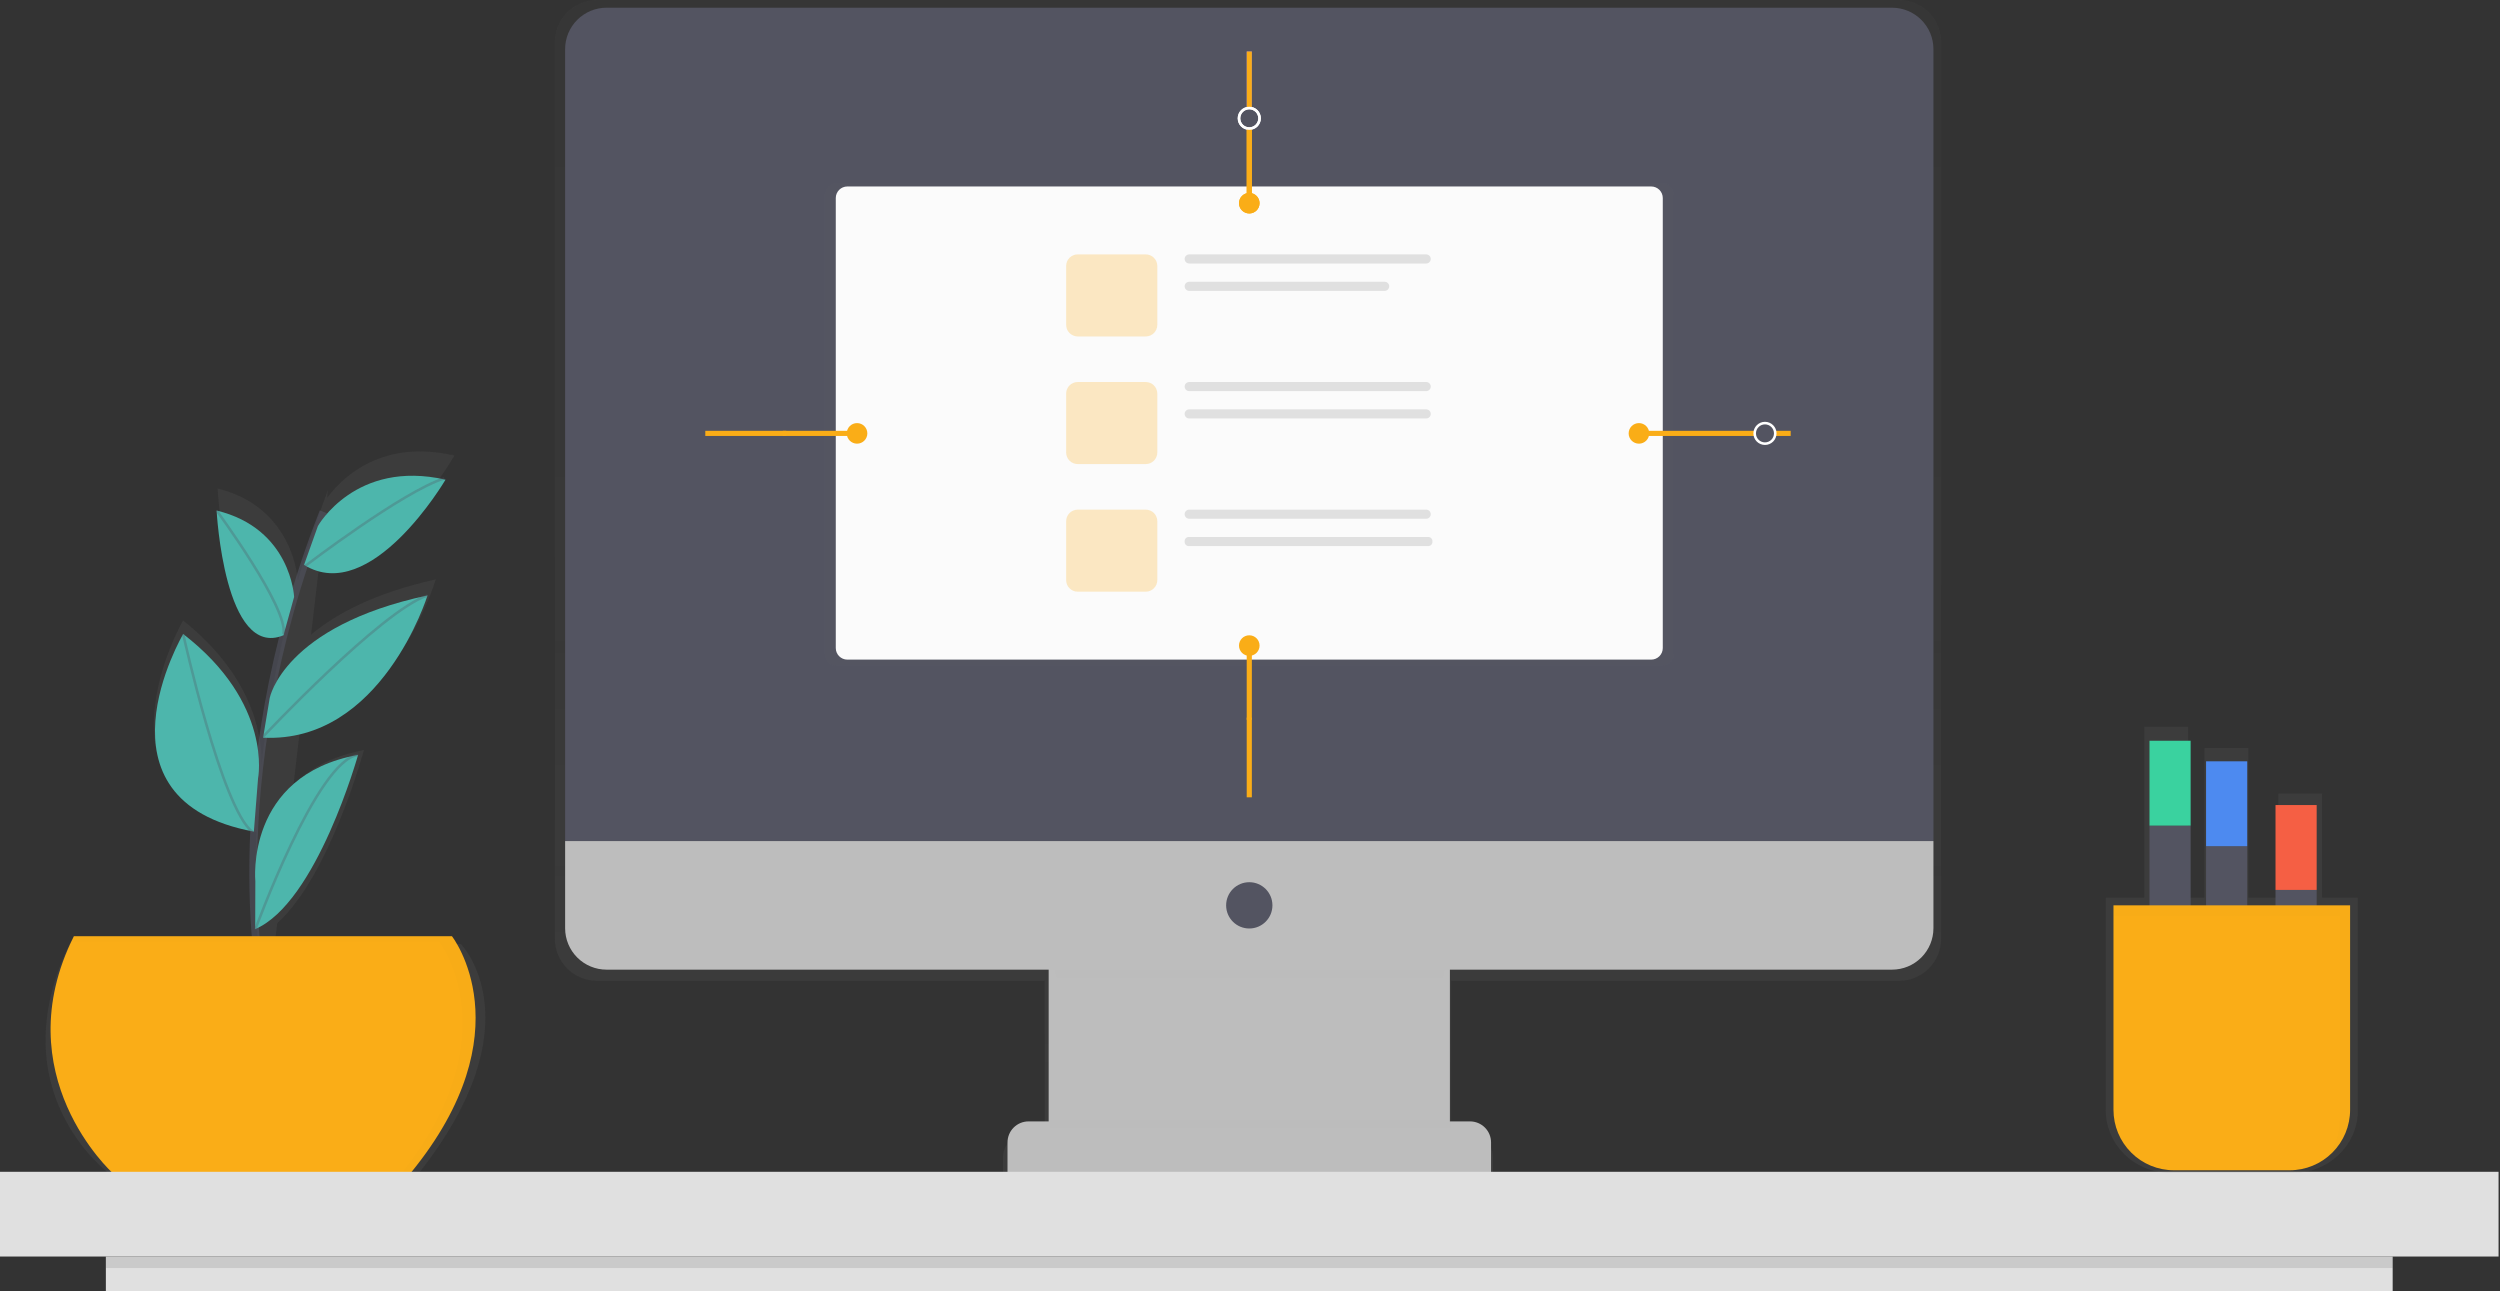 <svg width="972" height="502" viewBox="0 0 972 502" fill="none" xmlns="http://www.w3.org/2000/svg">
<rect x="0" y="0" width="972" height="502" fill="#333333" stroke="none"/>
<g id="undraw_responsive_6c8s 1" clip-path="url(#clip0)">
<g id="Group" opacity="0.7">
<path id="Vector" opacity="0.7" d="M738.41 0H232.03C227.69 0.016 223.534 1.754 220.476 4.834C217.417 7.913 215.707 12.08 215.72 16.42V364.94C215.707 369.28 217.417 373.447 220.476 376.526C223.534 379.606 227.69 381.344 232.03 381.36H406.19V441.52H398.25C397.16 441.524 396.081 441.743 395.076 442.163C394.07 442.584 393.158 443.199 392.39 443.972C391.622 444.746 391.014 445.663 390.6 446.671C390.187 447.68 389.976 448.76 389.98 449.85V461.92H406.19V469.06H564.25V461.92H580.46V449.85C580.464 448.76 580.253 447.68 579.84 446.671C579.426 445.663 578.818 444.746 578.05 443.972C577.282 443.199 576.369 442.584 575.364 442.163C574.358 441.743 573.28 441.524 572.19 441.52H564.72V441H564.21V381.36H738.41C742.75 381.344 746.906 379.606 749.964 376.526C753.023 373.447 754.733 369.28 754.72 364.94V16.42C754.733 12.08 753.023 7.913 749.964 4.834C746.906 1.754 742.75 0.016 738.41 0Z" fill="url(#paint0_linear)"/>
</g>
<path id="Vector_2" d="M563.72 371H407.72V463H563.72V371Z" fill="#BDBDBD"/>
<g id="Group_2" opacity="0.1">
<path id="Vector_3" opacity="0.1" d="M410.79 380H560.96C562.77 372.13 564.22 367 564.22 367H407.22C407.22 367 408.83 372.11 410.79 380Z" fill="black"/>
</g>
<path id="Vector_4" d="M235.82 3H735.62C739.89 3 743.985 4.696 747.004 7.716C750.024 10.735 751.72 14.83 751.72 19.1V327H219.72V19.1C219.72 14.83 221.416 10.735 224.436 7.716C227.455 4.696 231.55 3 235.82 3V3Z" fill="#535461"/>
<path id="Vector_5" d="M735.62 377H235.82C231.55 377 227.455 375.304 224.436 372.284C221.416 369.265 219.72 365.17 219.72 360.9V327H751.72V360.9C751.72 365.17 750.024 369.265 747.004 372.284C743.985 375.304 739.89 377 735.62 377V377Z" fill="#BDBDBD"/>
<path id="Vector_6" d="M485.72 361C490.691 361 494.72 356.971 494.72 352C494.72 347.029 490.691 343 485.72 343C480.749 343 476.72 347.029 476.72 352C476.72 356.971 480.749 361 485.72 361Z" fill="#535461"/>
<path id="Vector_7" d="M641.99 72.5H329.45C326.965 72.5 324.95 74.515 324.95 77V251.96C324.95 254.445 326.965 256.46 329.45 256.46H641.99C644.475 256.46 646.49 254.445 646.49 251.96V77C646.49 74.515 644.475 72.5 641.99 72.5Z" fill="white"/>
<path id="Vector_8" d="M399.89 436H571.55C573.717 436 575.795 436.861 577.327 438.393C578.859 439.925 579.72 442.003 579.72 444.17V456H391.72V444.17C391.72 443.097 391.931 442.035 392.342 441.043C392.752 440.052 393.354 439.152 394.113 438.393C394.872 437.634 395.772 437.032 396.763 436.622C397.755 436.211 398.817 436 399.89 436V436Z" fill="#BDBDBD"/>
<g id="Group_3" opacity="0.5">
<path id="Vector_9" opacity="0.5" d="M646.22 71.12H325.22C322.735 71.12 320.72 73.135 320.72 75.62V254.38C320.72 256.865 322.735 258.88 325.22 258.88H646.22C648.705 258.88 650.72 256.865 650.72 254.38V75.62C650.72 73.135 648.705 71.12 646.22 71.12Z" fill="url(#paint1_linear)"/>
</g>
<g id="Text1">
<g id="Group_4" opacity="0.5">
<path id="Vector_10" opacity="0.5" d="M445.46 98.91H419.02C416.535 98.91 414.52 100.925 414.52 103.41V126.31C414.52 128.795 416.535 130.81 419.02 130.81H445.46C447.945 130.81 449.96 128.795 449.96 126.31V103.41C449.96 100.925 447.945 98.91 445.46 98.91Z" fill="#FAAD17"/>
</g>
<path id="Vector_11" d="M554.51 98.91H462.36C461.382 98.91 460.59 99.703 460.59 100.68C460.59 101.658 461.382 102.45 462.36 102.45H554.51C555.488 102.45 556.28 101.658 556.28 100.68C556.28 99.703 555.488 98.91 554.51 98.91Z" fill="#E0E0E0"/>
<path id="Vector_12" d="M538.36 109.55H462.36C461.382 109.55 460.59 110.342 460.59 111.32C460.59 112.298 461.382 113.09 462.36 113.09H538.36C539.338 113.09 540.13 112.298 540.13 111.32C540.13 110.342 539.338 109.55 538.36 109.55Z" fill="#E0E0E0"/>
</g>
<g id="Text2">
<g id="Group_5" opacity="0.5">
<path id="Vector_13" opacity="0.5" d="M445.46 148.53H419.02C416.535 148.53 414.52 150.545 414.52 153.03V175.93C414.52 178.415 416.535 180.43 419.02 180.43H445.46C447.945 180.43 449.96 178.415 449.96 175.93V153.03C449.96 150.545 447.945 148.53 445.46 148.53Z" fill="#FAAD17"/>
</g>
<path id="Vector_14" d="M554.51 148.53H462.36C461.382 148.53 460.59 149.322 460.59 150.3C460.59 151.278 461.382 152.07 462.36 152.07H554.51C555.488 152.07 556.28 151.278 556.28 150.3C556.28 149.322 555.488 148.53 554.51 148.53Z" fill="#E0E0E0"/>
<path id="Vector_15" d="M554.51 159.16H462.36C461.382 159.16 460.59 159.952 460.59 160.93C460.59 161.908 461.382 162.7 462.36 162.7H554.51C555.488 162.7 556.28 161.908 556.28 160.93C556.28 159.952 555.488 159.16 554.51 159.16Z" fill="#E0E0E0"/>
</g>
<g id="Text3">
<g id="Group_6" opacity="0.5">
<path id="Vector_16" opacity="0.5" d="M445.46 198.15H419.02C416.535 198.15 414.52 200.165 414.52 202.65V225.55C414.52 228.035 416.535 230.05 419.02 230.05H445.46C447.945 230.05 449.96 228.035 449.96 225.55V202.65C449.96 200.165 447.945 198.15 445.46 198.15Z" fill="#FAAD17"/>
</g>
<path id="Vector_17" d="M554.51 198.15H462.36C461.382 198.15 460.59 198.942 460.59 199.92C460.59 200.898 461.382 201.69 462.36 201.69H554.51C555.488 201.69 556.28 200.898 556.28 199.92C556.28 198.942 555.488 198.15 554.51 198.15Z" fill="#E0E0E0"/>
<path id="Vector_18" d="M555.33 208.78H462.18C461.302 208.78 460.59 209.492 460.59 210.37V210.73C460.59 211.608 461.302 212.32 462.18 212.32H555.33C556.208 212.32 556.92 211.608 556.92 210.73V210.37C556.92 209.492 556.208 208.78 555.33 208.78Z" fill="#E0E0E0"/>
</g>
<path id="Vector_19" d="M485.72 42V20" stroke="#6C63FF" stroke-width="2" stroke-miterlimit="10"/>
<path id="Vector_20" d="M485.72 79V50.13" stroke="#FAAD17" stroke-width="2" stroke-miterlimit="10"/>
<path id="Vector_21" d="M485.72 83C487.929 83 489.72 81.209 489.72 79C489.72 76.791 487.929 75 485.72 75C483.511 75 481.72 76.791 481.72 79C481.72 81.209 483.511 83 485.72 83Z" fill="#FAAD17"/>
<path id="Vector_22" d="M485.72 50C487.929 50 489.72 48.209 489.72 46C489.72 43.791 487.929 42 485.72 42C483.511 42 481.72 43.791 481.72 46C481.72 48.209 483.511 50 485.72 50Z" stroke="white" stroke-miterlimit="10"/>
<path id="Vector_23" d="M485.72 42V20" stroke="#FAAD17" stroke-width="2" stroke-miterlimit="10"/>
<path id="Vector_24" d="M485.72 79V50.13" stroke="#FAAD17" stroke-width="2" stroke-miterlimit="10"/>
<path id="Vector_25" d="M485.72 83C487.929 83 489.72 81.209 489.72 79C489.72 76.791 487.929 75 485.72 75C483.511 75 481.72 76.791 481.72 79C481.72 81.209 483.511 83 485.72 83Z" fill="#FAAD17"/>
<path id="Vector_26" d="M485.72 50C487.929 50 489.72 48.209 489.72 46C489.72 43.791 487.929 42 485.72 42C483.511 42 481.72 43.791 481.72 46C481.72 48.209 483.511 50 485.72 50Z" stroke="white" stroke-miterlimit="10"/>
<path id="Vector_27" d="M485.72 279V310" stroke="#FAAD17" stroke-width="2" stroke-miterlimit="10"/>
<path id="Vector_28" d="M485.72 251V279.87" stroke="#FAAD17" stroke-width="2" stroke-miterlimit="10"/>
<path id="Vector_29" d="M485.72 255C487.929 255 489.72 253.209 489.72 251C489.72 248.791 487.929 247 485.72 247C483.511 247 481.72 248.791 481.72 251C481.72 253.209 483.511 255 485.72 255Z" fill="#FAAD17"/>
<path id="Vector_30" d="M305.72 168.5H274.22" stroke="#FAAD17" stroke-width="2" stroke-miterlimit="10"/>
<path id="Vector_31" d="M333.22 168.5H304.35" stroke="#FAAD17" stroke-width="2" stroke-miterlimit="10"/>
<path id="Vector_32" d="M333.22 172.5C335.429 172.5 337.22 170.709 337.22 168.5C337.22 166.291 335.429 164.5 333.22 164.5C331.011 164.5 329.22 166.291 329.22 168.5C329.22 170.709 331.011 172.5 333.22 172.5Z" fill="#FAAD17"/>
<g id="Group_7" opacity="0.1">
<path id="Vector_33" opacity="0.1" d="M564.22 435.5H408.22V438.5H564.22V435.5Z" fill="black"/>
</g>
<g id="Group_8" opacity="0.7">
<path id="Vector_34" opacity="0.7" d="M179.2 367.06H106.8L107.8 358.92C128.26 340.55 141.49 291.61 141.49 291.61C141.196 291.651 140.906 291.711 140.62 291.79C128.62 294.21 120.08 299.14 114.11 305.07L116.65 283.41C154.45 275.27 169.44 225.27 169.44 225.27C145.32 230.62 130.28 238.9 120.94 246.76L124.66 214.94C150.22 223.71 176.66 177.12 176.66 177.12L175.66 176.91L176.16 176.59L175.4 176.86C147.15 170.77 132.05 186.92 127.15 193.63L127.52 190.51C126.773 192.51 126.047 194.47 125.34 196.39V196.47C123.34 201.89 121.51 207.243 119.85 212.53C118.403 217.043 117.05 221.51 115.79 225.93V225.87C115.79 225.87 114.62 197.41 84.61 189.92C84.61 189.92 87.76 251.99 111.54 241.83C109.34 250.83 107.54 259.49 105.98 267.9C104.987 273.373 104.12 278.707 103.38 283.9L103.24 284.06L103.38 283.94L103.32 284.35C102.653 289.063 102.087 293.657 101.62 298.13C102.08 289.51 100.51 264.61 71.17 241.21C71.17 241.21 32.17 309.75 98.67 323.21C98.82 323.34 98.97 323.47 99.11 323.59L99.01 323.28L99.61 323.41L99.88 319.89C99.078 334.581 99.155 349.308 100.11 363.99V363.99C100.18 364.99 100.25 365.99 100.32 366.94H27.09C-0.85 424.73 42.61 456.4 42.61 456.4H162.61C209.21 397.66 179.2 367.06 179.2 367.06Z" fill="url(#paint2_linear)"/>
</g>
<path id="Vector_35" opacity="0.6" d="M102.72 389C102.72 389 83.72 306 125.72 199" stroke="#535461" stroke-width="3" stroke-miterlimit="10"/>
<path id="Vector_36" d="M28.72 364H175.72C175.72 364 204.72 401 159.72 456H43.72C43.72 456 1.72 418 28.72 364Z" fill="#FAAD17"/>
<path id="Vector_37" d="M123.61 204.5C123.61 204.5 138.22 178.5 173.22 186.5C173.22 186.5 144.29 235.76 118.22 219.63L123.61 204.5Z" fill="#4DB6AC"/>
<path id="Vector_38" d="M114.35 232.09C114.35 232.09 113.22 205.5 84.22 198.5C84.22 198.5 87.22 256.5 110.22 247L114.35 232.09Z" fill="#4DB6AC"/>
<path id="Vector_39" d="M104.87 271.36C104.87 271.36 110.22 243.5 166.22 231.5C166.22 231.5 148.36 289.12 102.29 286.81L104.87 271.36Z" fill="#4DB6AC"/>
<path id="Vector_40" d="M100.33 302.63C100.33 302.63 106.22 273.5 71.22 246.5C71.22 246.5 33.22 311.17 98.7 323.33L100.33 302.63Z" fill="#4DB6AC"/>
<path id="Vector_41" d="M99.28 342.67C99.28 342.67 95.22 301.5 139.22 293.5C139.22 293.5 123.15 350.99 99.22 361.24L99.28 342.67Z" fill="#4DB6AC"/>
<path id="Vector_42" opacity="0.3" d="M118.72 220C118.72 220 156.72 191 172.72 186" stroke="#535461" stroke-miterlimit="10"/>
<path id="Vector_43" opacity="0.3" d="M102.22 286.5C102.22 286.5 148.22 237.5 166.22 231.5" stroke="#535461" stroke-miterlimit="10"/>
<path id="Vector_44" opacity="0.3" d="M84.22 198.5C84.22 198.5 112.22 236.5 110.22 246.5" stroke="#535461" stroke-miterlimit="10"/>
<path id="Vector_45" opacity="0.3" d="M71.22 246.5C71.22 246.5 86.22 314.5 98.22 323.5" stroke="#535461" stroke-miterlimit="10"/>
<path id="Vector_46" opacity="0.3" d="M99.22 361.5C99.22 361.5 123.22 295.5 139.22 293.5" stroke="#535461" stroke-miterlimit="10"/>
<g id="Group_9" opacity="0.1">
<path id="Vector_47" opacity="0.1" d="M175.72 364H28.72C28.39 364.67 28.07 365.34 27.72 366H170.72C170.72 366 199.01 402.11 156.32 456H159.72C204.72 401 175.72 364 175.72 364Z" fill="black"/>
</g>
<path id="Vector_48" d="M971.44 455.6H0V488.53H971.44V455.6Z" fill="#E0E0E0"/>
<path id="Vector_49" d="M930.27 488.53H41.16V502H930.27V488.53Z" fill="#E0E0E0"/>
<path id="Vector_50" opacity="0.1" d="M930.27 488.53H41.16V493.02H930.27V488.53Z" fill="black"/>
<path id="Vector_51" d="M690.22 168.5H696.22" stroke="#FAAD17" stroke-width="2" stroke-miterlimit="10"/>
<path id="Vector_52" d="M637.22 168.5H682.1" stroke="#FAAD17" stroke-width="2" stroke-miterlimit="10"/>
<path id="Vector_53" d="M637.22 172.5C639.429 172.5 641.22 170.709 641.22 168.5C641.22 166.291 639.429 164.5 637.22 164.5C635.011 164.5 633.22 166.291 633.22 168.5C633.22 170.709 635.011 172.5 637.22 172.5Z" fill="#FAAD17"/>
<path id="Vector_54" d="M686.22 172.5C688.429 172.5 690.22 170.709 690.22 168.5C690.22 166.291 688.429 164.5 686.22 164.5C684.011 164.5 682.22 166.291 682.22 168.5C682.22 170.709 684.011 172.5 686.22 172.5Z" stroke="white" stroke-miterlimit="10"/>
<g id="Pen1">
<g id="Group_10" opacity="0.7">
<path id="Vector_55" opacity="0.7" d="M912.72 444.88L912.82 444.73C913.027 444.41 913.23 444.077 913.43 443.73L913.54 443.54C913.733 443.213 913.917 442.88 914.09 442.54L914.18 442.37C914.38 441.98 914.57 441.59 914.74 441.18C915.1 440.362 915.414 439.524 915.68 438.67L915.78 438.34C915.87 438.03 915.96 437.72 916.04 437.41L916.14 436.97C916.207 436.69 916.267 436.407 916.32 436.12C916.32 435.96 916.38 435.8 916.41 435.64C916.44 435.48 916.5 435.08 916.54 434.79C916.58 434.5 916.54 434.46 916.6 434.3C916.66 434.14 916.66 433.69 916.68 433.38C916.68 433.24 916.68 433.09 916.68 432.95C916.68 432.5 916.68 432.04 916.68 431.59V349H902.83V308.52H885.83V349H874.11V290.86H857.11V349H850.72V282.55H833.72V349H818.72V431.6C818.72 445.08 829.93 456 843.72 456H891.72C895.644 456.016 899.518 455.114 903.032 453.367C906.546 451.621 909.603 449.077 911.96 445.94V445.94C912.207 445.587 912.46 445.233 912.72 444.88Z" fill="url(#paint3_linear)"/>
</g>
<path id="Vector_56" d="M851.72 321H835.72V421H851.72V321Z" fill="#535461"/>
<path id="Vector_57" d="M851.72 288H835.72V321H851.72V288Z" fill="#3AD29F"/>
</g>
<g id="Pen2">
<path id="Vector_58" d="M900.72 346H884.72V446H900.72V346Z" fill="#535461"/>
<path id="Vector_59" d="M900.72 313H884.72V346H900.72V313Z" fill="#F55F44"/>
</g>
<g id="Pen3">
<path id="Vector_60" d="M873.72 329H857.72V429H873.72V329Z" fill="#535461"/>
<path id="Vector_61" d="M873.72 296H857.72V329H873.72V296Z" fill="#4D8AF0"/>
</g>
<path id="Vector_62" d="M821.72 352H913.72V431.5C913.72 437.733 911.244 443.71 906.837 448.117C902.43 452.524 896.453 455 890.22 455H845.22C838.987 455 833.01 452.524 828.603 448.117C824.196 443.71 821.72 437.733 821.72 431.5V352Z" fill="#FAAD17"/>
<g id="Group_11" opacity="0.1">
<path id="Vector_63" opacity="0.1" d="M821.72 352V356H909.72V435.5C909.728 440.755 907.967 445.859 904.72 449.99C907.526 447.794 909.795 444.988 911.355 441.784C912.914 438.58 913.723 435.063 913.72 431.5V352H821.72Z" fill="black"/>
</g>
</g>
<defs>
<linearGradient id="paint0_linear" x1="485.22" y1="469.05" x2="485.22" y2="0" gradientUnits="userSpaceOnUse">
<stop stop-color="#808080" stop-opacity="0.25"/>
<stop offset="0.54" stop-color="#808080" stop-opacity="0.12"/>
<stop offset="1" stop-color="#808080" stop-opacity="0.1"/>
</linearGradient>
<linearGradient id="paint1_linear" x1="160608" y1="48678.4" x2="160608" y2="13424.6" gradientUnits="userSpaceOnUse">
<stop stop-color="#808080" stop-opacity="0.25"/>
<stop offset="0.54" stop-color="#808080" stop-opacity="0.12"/>
<stop offset="1" stop-color="#808080" stop-opacity="0.1"/>
</linearGradient>
<linearGradient id="paint2_linear" x1="22588.2" y1="144832" x2="51827.1" y2="144832" gradientUnits="userSpaceOnUse">
<stop stop-color="#808080" stop-opacity="0.25"/>
<stop offset="0.54" stop-color="#808080" stop-opacity="0.12"/>
<stop offset="1" stop-color="#808080" stop-opacity="0.1"/>
</linearGradient>
<linearGradient id="paint3_linear" x1="92215.4" y1="98850.8" x2="101815" y2="98850.8" gradientUnits="userSpaceOnUse">
<stop stop-color="#808080" stop-opacity="0.25"/>
<stop offset="0.54" stop-color="#808080" stop-opacity="0.12"/>
<stop offset="1" stop-color="#808080" stop-opacity="0.1"/>
</linearGradient>
<clipPath id="clip0">
<rect width="971.44" height="502" fill="white"/>
</clipPath>
</defs>
</svg>
